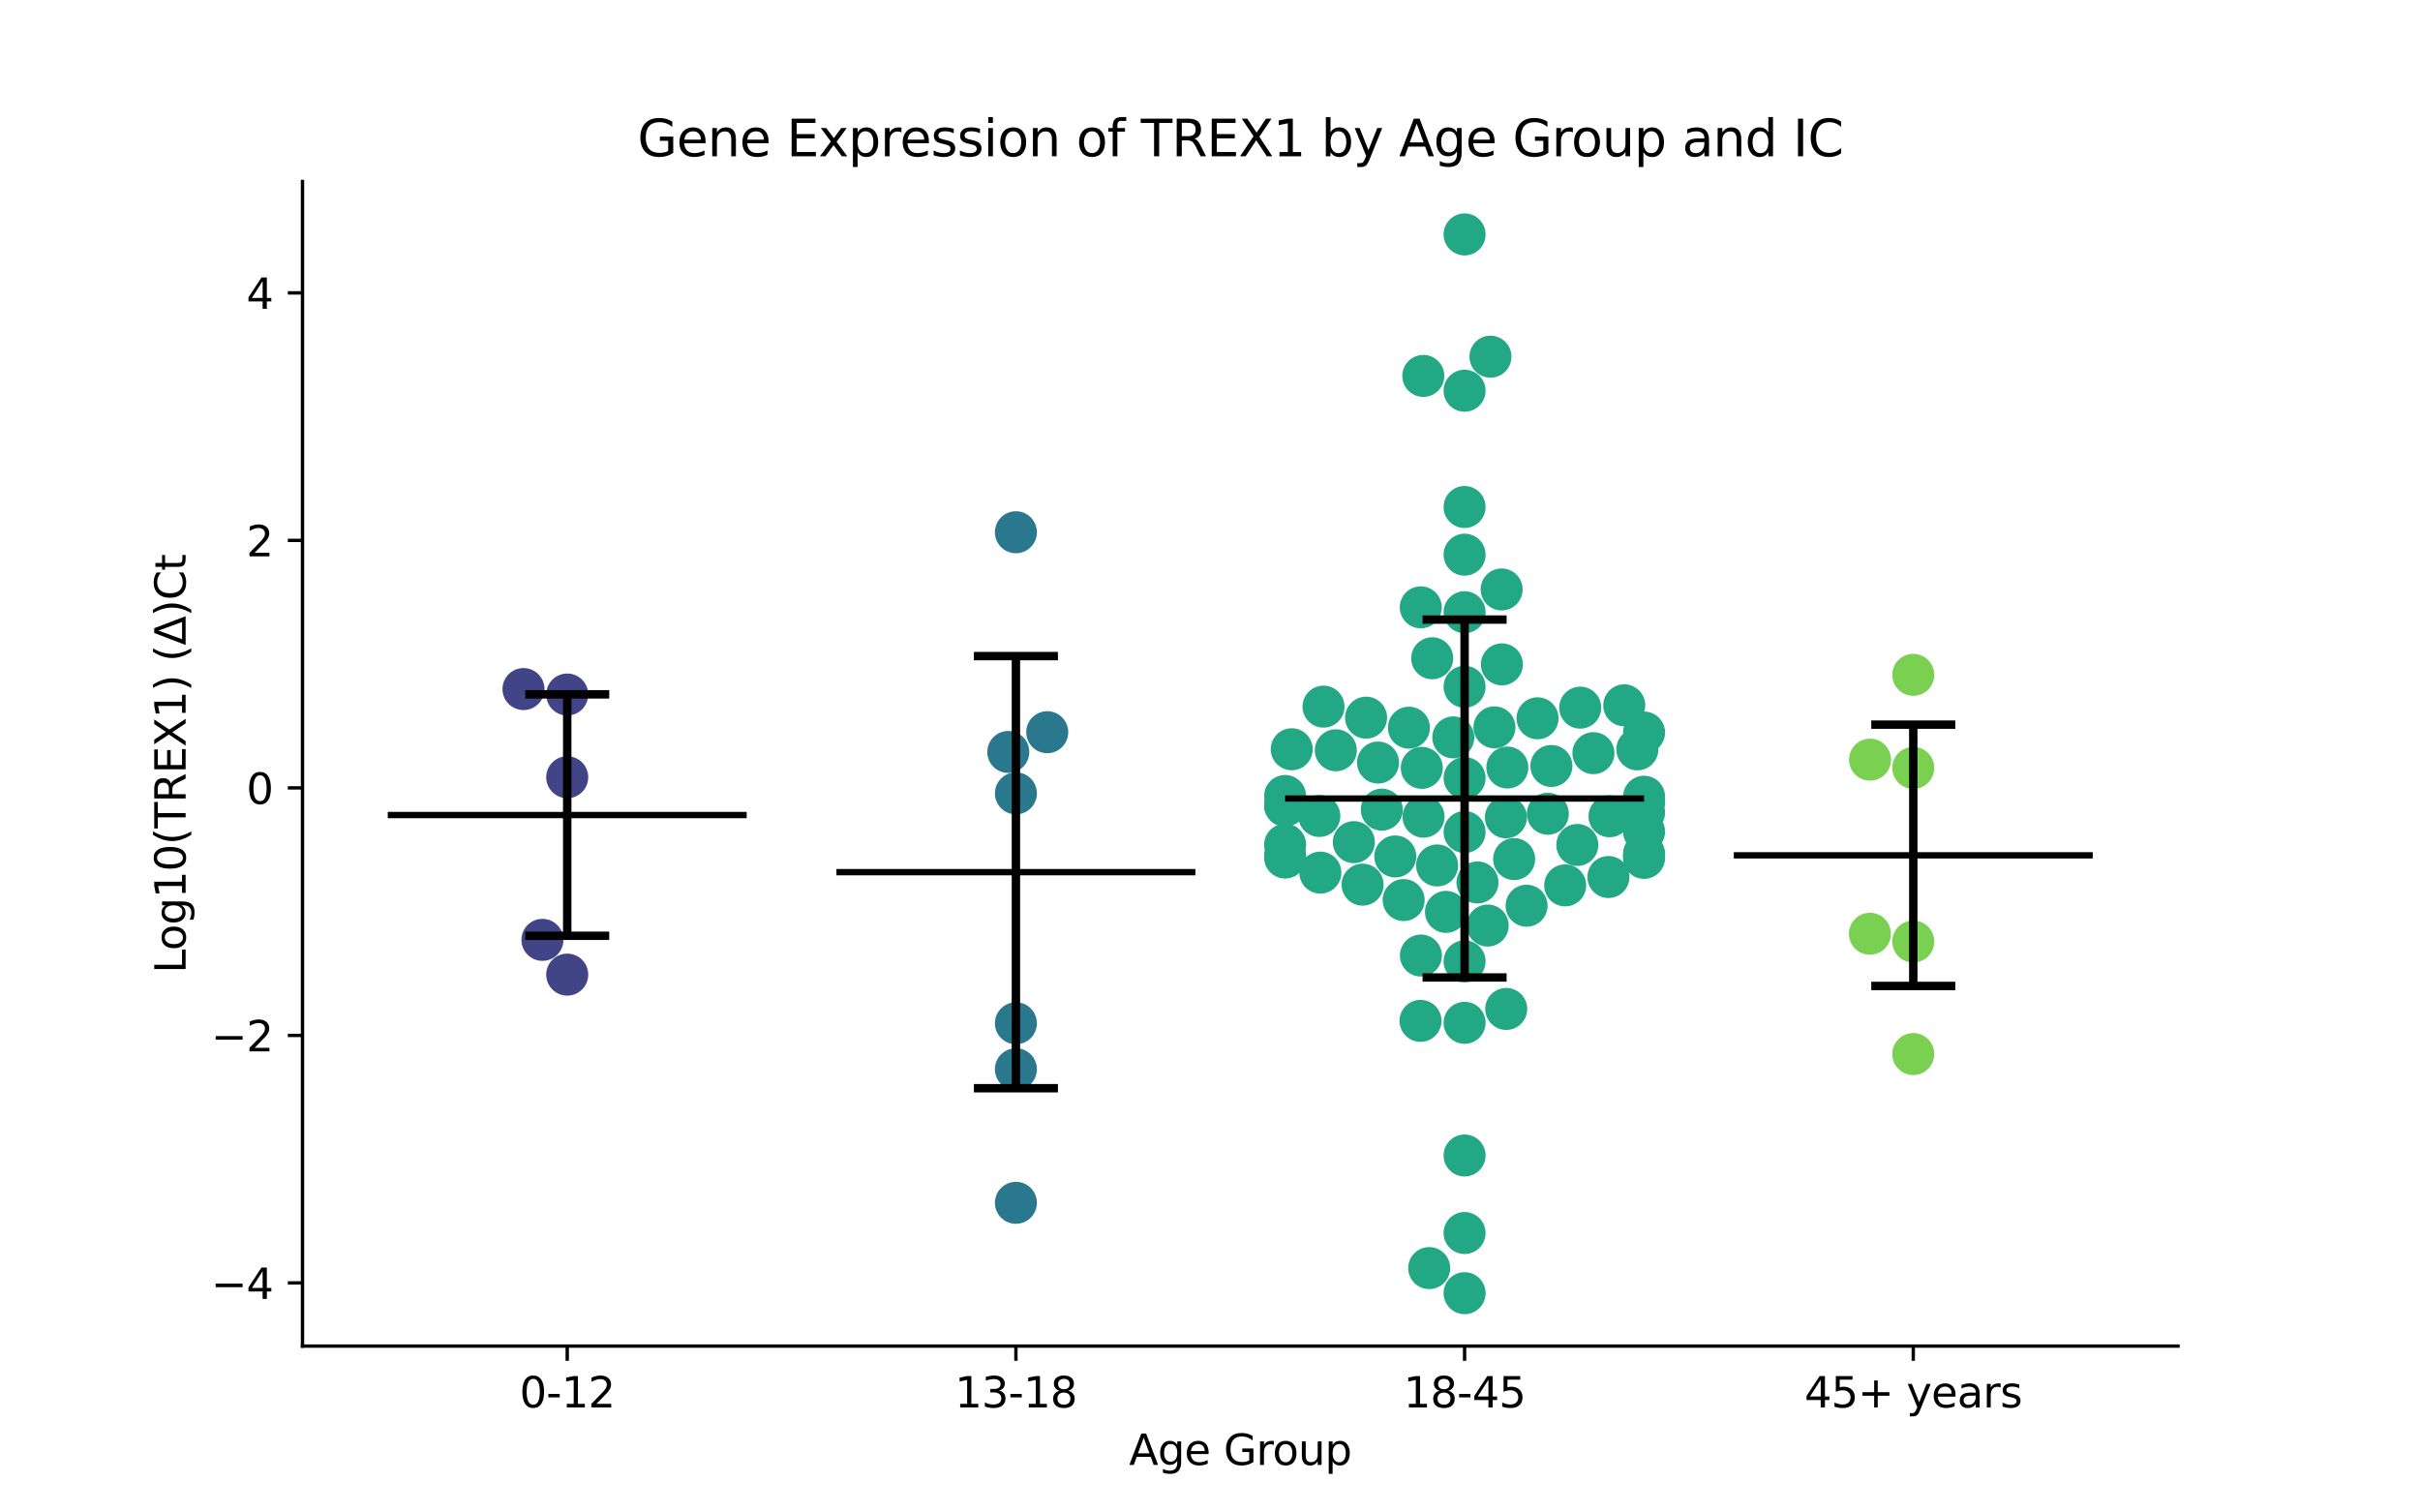 <?xml version="1.0" encoding="utf-8" standalone="no"?>
<!DOCTYPE svg PUBLIC "-//W3C//DTD SVG 1.1//EN"
  "http://www.w3.org/Graphics/SVG/1.1/DTD/svg11.dtd">
<svg xmlns:xlink="http://www.w3.org/1999/xlink" width="576pt" height="360pt" viewBox="0 0 576 360" xmlns="http://www.w3.org/2000/svg" version="1.1">
 <defs>
  <style type="text/css">*{stroke-linejoin: round; stroke-linecap: butt}</style>
 </defs>
 <g id="figure_1">
  <g id="patch_1">
   <path d="M 0 360 
L 576 360 
L 576 0 
L 0 0 
z
" style="fill: #ffffff"/>
  </g>
  <g id="axes_1">
   <g id="patch_2">
    <path d="M 72 320.4 
L 518.4 320.4 
L 518.4 43.2 
L 72 43.2 
z
" style="fill: #ffffff"/>
   </g>
   <g id="PathCollection_1">
    <defs>
     <path id="C0_0_a4221e07d1" d="M 0 5 
C 1.326 5 2.598 4.473 3.536 3.536 
C 4.473 2.598 5 1.326 5 -0 
C 5 -1.326 4.473 -2.598 3.536 -3.536 
C 2.598 -4.473 1.326 -5 0 -5 
C -1.326 -5 -2.598 -4.473 -3.536 -3.536 
C -4.473 -2.598 -5 -1.326 -5 0 
C -5 1.326 -4.473 2.598 -3.536 3.536 
C -2.598 4.473 -1.326 5 0 5 
z
"/>
    </defs>
    <g clip-path="url(#pa2b6cc2fe0)">
     <use xlink:href="#C0_0_a4221e07d1" x="124.598" y="164.01" style="fill: #414487"/>
    </g>
    <g clip-path="url(#pa2b6cc2fe0)">
     <use xlink:href="#C0_0_a4221e07d1" x="135.009" y="184.997" style="fill: #414487"/>
    </g>
    <g clip-path="url(#pa2b6cc2fe0)">
     <use xlink:href="#C0_0_a4221e07d1" x="135.009" y="165.311" style="fill: #414487"/>
    </g>
    <g clip-path="url(#pa2b6cc2fe0)">
     <use xlink:href="#C0_0_a4221e07d1" x="129.109" y="223.706" style="fill: #414487"/>
    </g>
    <g clip-path="url(#pa2b6cc2fe0)">
     <use xlink:href="#C0_0_a4221e07d1" x="135.009" y="231.979" style="fill: #414487"/>
    </g>
   </g>
   <g id="PathCollection_2">
    <defs>
     <path id="C1_0_e3eb74b053" d="M 0 5 
C 1.326 5 2.598 4.473 3.536 3.536 
C 4.473 2.598 5 1.326 5 -0 
C 5 -1.326 4.473 -2.598 3.536 -3.536 
C 2.598 -4.473 1.326 -5 0 -5 
C -1.326 -5 -2.598 -4.473 -3.536 -3.536 
C -4.473 -2.598 -5 -1.326 -5 0 
C -5 1.326 -4.473 2.598 -3.536 3.536 
C -2.598 4.473 -1.326 5 0 5 
z
"/>
    </defs>
    <g clip-path="url(#pa2b6cc2fe0)">
     <use xlink:href="#C1_0_e3eb74b053" x="241.803" y="188.833" style="fill: #2a788e"/>
    </g>
    <g clip-path="url(#pa2b6cc2fe0)">
     <use xlink:href="#C1_0_e3eb74b053" x="241.803" y="286.291" style="fill: #2a788e"/>
    </g>
    <g clip-path="url(#pa2b6cc2fe0)">
     <use xlink:href="#C1_0_e3eb74b053" x="241.803" y="126.685" style="fill: #2a788e"/>
    </g>
    <g clip-path="url(#pa2b6cc2fe0)">
     <use xlink:href="#C1_0_e3eb74b053" x="241.803" y="243.559" style="fill: #2a788e"/>
    </g>
    <g clip-path="url(#pa2b6cc2fe0)">
     <use xlink:href="#C1_0_e3eb74b053" x="241.803" y="254.493" style="fill: #2a788e"/>
    </g>
    <g clip-path="url(#pa2b6cc2fe0)">
     <use xlink:href="#C1_0_e3eb74b053" x="249.258" y="174.278" style="fill: #2a788e"/>
    </g>
    <g clip-path="url(#pa2b6cc2fe0)">
     <use xlink:href="#C1_0_e3eb74b053" x="239.992" y="178.983" style="fill: #2a788e"/>
    </g>
   </g>
   <g id="PathCollection_3">
    <defs>
     <path id="C2_0_dbed75c82f" d="M 0 5 
C 1.326 5 2.598 4.473 3.536 3.536 
C 4.473 2.598 5 1.326 5 -0 
C 5 -1.326 4.473 -2.598 3.536 -3.536 
C 2.598 -4.473 1.326 -5 0 -5 
C -1.326 -5 -2.598 -4.473 -3.536 -3.536 
C -4.473 -2.598 -5 -1.326 -5 0 
C -5 1.326 -4.473 2.598 -3.536 3.536 
C -2.598 4.473 -1.326 5 0 5 
z
"/>
    </defs>
    <g clip-path="url(#pa2b6cc2fe0)">
     <use xlink:href="#C2_0_dbed75c82f" x="348.597" y="145.719" style="fill: #22a884"/>
    </g>
    <g clip-path="url(#pa2b6cc2fe0)">
     <use xlink:href="#C2_0_dbed75c82f" x="348.597" y="132.023" style="fill: #22a884"/>
    </g>
    <g clip-path="url(#pa2b6cc2fe0)">
     <use xlink:href="#C2_0_dbed75c82f" x="365.958" y="170.967" style="fill: #22a884"/>
    </g>
    <g clip-path="url(#pa2b6cc2fe0)">
     <use xlink:href="#C2_0_dbed75c82f" x="315.019" y="168.191" style="fill: #22a884"/>
    </g>
    <g clip-path="url(#pa2b6cc2fe0)">
     <use xlink:href="#C2_0_dbed75c82f" x="332.103" y="203.855" style="fill: #22a884"/>
    </g>
    <g clip-path="url(#pa2b6cc2fe0)">
     <use xlink:href="#C2_0_dbed75c82f" x="357.476" y="158.13" style="fill: #22a884"/>
    </g>
    <g clip-path="url(#pa2b6cc2fe0)">
     <use xlink:href="#C2_0_dbed75c82f" x="348.597" y="92.996" style="fill: #22a884"/>
    </g>
    <g clip-path="url(#pa2b6cc2fe0)">
     <use xlink:href="#C2_0_dbed75c82f" x="338.168" y="144.558" style="fill: #22a884"/>
    </g>
    <g clip-path="url(#pa2b6cc2fe0)">
     <use xlink:href="#C2_0_dbed75c82f" x="340.886" y="156.681" style="fill: #22a884"/>
    </g>
    <g clip-path="url(#pa2b6cc2fe0)">
     <use xlink:href="#C2_0_dbed75c82f" x="386.599" y="167.88" style="fill: #22a884"/>
    </g>
    <g clip-path="url(#pa2b6cc2fe0)">
     <use xlink:href="#C2_0_dbed75c82f" x="348.597" y="55.8" style="fill: #22a884"/>
    </g>
    <g clip-path="url(#pa2b6cc2fe0)">
     <use xlink:href="#C2_0_dbed75c82f" x="368.409" y="193.681" style="fill: #22a884"/>
    </g>
    <g clip-path="url(#pa2b6cc2fe0)">
     <use xlink:href="#C2_0_dbed75c82f" x="317.95" y="178.58" style="fill: #22a884"/>
    </g>
    <g clip-path="url(#pa2b6cc2fe0)">
     <use xlink:href="#C2_0_dbed75c82f" x="391.315" y="190.97" style="fill: #22a884"/>
    </g>
    <g clip-path="url(#pa2b6cc2fe0)">
     <use xlink:href="#C2_0_dbed75c82f" x="354.754" y="84.896" style="fill: #22a884"/>
    </g>
    <g clip-path="url(#pa2b6cc2fe0)">
     <use xlink:href="#C2_0_dbed75c82f" x="348.597" y="198.039" style="fill: #22a884"/>
    </g>
    <g clip-path="url(#pa2b6cc2fe0)">
     <use xlink:href="#C2_0_dbed75c82f" x="389.716" y="178.36" style="fill: #22a884"/>
    </g>
    <g clip-path="url(#pa2b6cc2fe0)">
     <use xlink:href="#C2_0_dbed75c82f" x="391.315" y="193.389" style="fill: #22a884"/>
    </g>
    <g clip-path="url(#pa2b6cc2fe0)">
     <use xlink:href="#C2_0_dbed75c82f" x="391.315" y="189.634" style="fill: #22a884"/>
    </g>
    <g clip-path="url(#pa2b6cc2fe0)">
     <use xlink:href="#C2_0_dbed75c82f" x="348.597" y="120.676" style="fill: #22a884"/>
    </g>
    <g clip-path="url(#pa2b6cc2fe0)">
     <use xlink:href="#C2_0_dbed75c82f" x="357.419" y="140.296" style="fill: #22a884"/>
    </g>
    <g clip-path="url(#pa2b6cc2fe0)">
     <use xlink:href="#C2_0_dbed75c82f" x="305.879" y="203.622" style="fill: #22a884"/>
    </g>
    <g clip-path="url(#pa2b6cc2fe0)">
     <use xlink:href="#C2_0_dbed75c82f" x="305.879" y="191.624" style="fill: #22a884"/>
    </g>
    <g clip-path="url(#pa2b6cc2fe0)">
     <use xlink:href="#C2_0_dbed75c82f" x="325.15" y="170.817" style="fill: #22a884"/>
    </g>
    <g clip-path="url(#pa2b6cc2fe0)">
     <use xlink:href="#C2_0_dbed75c82f" x="348.597" y="163.468" style="fill: #22a884"/>
    </g>
    <g clip-path="url(#pa2b6cc2fe0)">
     <use xlink:href="#C2_0_dbed75c82f" x="338.108" y="242.983" style="fill: #22a884"/>
    </g>
    <g clip-path="url(#pa2b6cc2fe0)">
     <use xlink:href="#C2_0_dbed75c82f" x="358.509" y="240.147" style="fill: #22a884"/>
    </g>
    <g clip-path="url(#pa2b6cc2fe0)">
     <use xlink:href="#C2_0_dbed75c82f" x="338.77" y="89.473" style="fill: #22a884"/>
    </g>
    <g clip-path="url(#pa2b6cc2fe0)">
     <use xlink:href="#C2_0_dbed75c82f" x="340.174" y="301.829" style="fill: #22a884"/>
    </g>
    <g clip-path="url(#pa2b6cc2fe0)">
     <use xlink:href="#C2_0_dbed75c82f" x="327.993" y="181.498" style="fill: #22a884"/>
    </g>
    <g clip-path="url(#pa2b6cc2fe0)">
     <use xlink:href="#C2_0_dbed75c82f" x="335.348" y="173.201" style="fill: #22a884"/>
    </g>
    <g clip-path="url(#pa2b6cc2fe0)">
     <use xlink:href="#C2_0_dbed75c82f" x="305.879" y="201.066" style="fill: #22a884"/>
    </g>
    <g clip-path="url(#pa2b6cc2fe0)">
     <use xlink:href="#C2_0_dbed75c82f" x="348.597" y="293.481" style="fill: #22a884"/>
    </g>
    <g clip-path="url(#pa2b6cc2fe0)">
     <use xlink:href="#C2_0_dbed75c82f" x="314.265" y="207.698" style="fill: #22a884"/>
    </g>
    <g clip-path="url(#pa2b6cc2fe0)">
     <use xlink:href="#C2_0_dbed75c82f" x="307.453" y="178.336" style="fill: #22a884"/>
    </g>
    <g clip-path="url(#pa2b6cc2fe0)">
     <use xlink:href="#C2_0_dbed75c82f" x="348.597" y="228.818" style="fill: #22a884"/>
    </g>
    <g clip-path="url(#pa2b6cc2fe0)">
     <use xlink:href="#C2_0_dbed75c82f" x="372.54" y="210.736" style="fill: #22a884"/>
    </g>
    <g clip-path="url(#pa2b6cc2fe0)">
     <use xlink:href="#C2_0_dbed75c82f" x="379.259" y="179.266" style="fill: #22a884"/>
    </g>
    <g clip-path="url(#pa2b6cc2fe0)">
     <use xlink:href="#C2_0_dbed75c82f" x="391.315" y="174.361" style="fill: #22a884"/>
    </g>
    <g clip-path="url(#pa2b6cc2fe0)">
     <use xlink:href="#C2_0_dbed75c82f" x="348.597" y="307.8" style="fill: #22a884"/>
    </g>
    <g clip-path="url(#pa2b6cc2fe0)">
     <use xlink:href="#C2_0_dbed75c82f" x="334.093" y="214.232" style="fill: #22a884"/>
    </g>
    <g clip-path="url(#pa2b6cc2fe0)">
     <use xlink:href="#C2_0_dbed75c82f" x="348.597" y="275.027" style="fill: #22a884"/>
    </g>
    <g clip-path="url(#pa2b6cc2fe0)">
     <use xlink:href="#C2_0_dbed75c82f" x="338.198" y="227.436" style="fill: #22a884"/>
    </g>
    <g clip-path="url(#pa2b6cc2fe0)">
     <use xlink:href="#C2_0_dbed75c82f" x="305.879" y="189.461" style="fill: #22a884"/>
    </g>
    <g clip-path="url(#pa2b6cc2fe0)">
     <use xlink:href="#C2_0_dbed75c82f" x="355.705" y="173.123" style="fill: #22a884"/>
    </g>
    <g clip-path="url(#pa2b6cc2fe0)">
     <use xlink:href="#C2_0_dbed75c82f" x="348.597" y="185.183" style="fill: #22a884"/>
    </g>
    <g clip-path="url(#pa2b6cc2fe0)">
     <use xlink:href="#C2_0_dbed75c82f" x="354.097" y="220.299" style="fill: #22a884"/>
    </g>
    <g clip-path="url(#pa2b6cc2fe0)">
     <use xlink:href="#C2_0_dbed75c82f" x="360.39" y="204.479" style="fill: #22a884"/>
    </g>
    <g clip-path="url(#pa2b6cc2fe0)">
     <use xlink:href="#C2_0_dbed75c82f" x="328.893" y="192.713" style="fill: #22a884"/>
    </g>
    <g clip-path="url(#pa2b6cc2fe0)">
     <use xlink:href="#C2_0_dbed75c82f" x="338.408" y="182.766" style="fill: #22a884"/>
    </g>
    <g clip-path="url(#pa2b6cc2fe0)">
     <use xlink:href="#C2_0_dbed75c82f" x="376.116" y="168.435" style="fill: #22a884"/>
    </g>
    <g clip-path="url(#pa2b6cc2fe0)">
     <use xlink:href="#C2_0_dbed75c82f" x="305.879" y="191.776" style="fill: #22a884"/>
    </g>
    <g clip-path="url(#pa2b6cc2fe0)">
     <use xlink:href="#C2_0_dbed75c82f" x="351.661" y="210.037" style="fill: #22a884"/>
    </g>
    <g clip-path="url(#pa2b6cc2fe0)">
     <use xlink:href="#C2_0_dbed75c82f" x="358.765" y="182.689" style="fill: #22a884"/>
    </g>
    <g clip-path="url(#pa2b6cc2fe0)">
     <use xlink:href="#C2_0_dbed75c82f" x="345.912" y="175.515" style="fill: #22a884"/>
    </g>
    <g clip-path="url(#pa2b6cc2fe0)">
     <use xlink:href="#C2_0_dbed75c82f" x="391.315" y="203.191" style="fill: #22a884"/>
    </g>
    <g clip-path="url(#pa2b6cc2fe0)">
     <use xlink:href="#C2_0_dbed75c82f" x="344.169" y="217.043" style="fill: #22a884"/>
    </g>
    <g clip-path="url(#pa2b6cc2fe0)">
     <use xlink:href="#C2_0_dbed75c82f" x="383.093" y="194.29" style="fill: #22a884"/>
    </g>
    <g clip-path="url(#pa2b6cc2fe0)">
     <use xlink:href="#C2_0_dbed75c82f" x="391.315" y="204.194" style="fill: #22a884"/>
    </g>
    <g clip-path="url(#pa2b6cc2fe0)">
     <use xlink:href="#C2_0_dbed75c82f" x="382.831" y="208.751" style="fill: #22a884"/>
    </g>
    <g clip-path="url(#pa2b6cc2fe0)">
     <use xlink:href="#C2_0_dbed75c82f" x="338.822" y="194.387" style="fill: #22a884"/>
    </g>
    <g clip-path="url(#pa2b6cc2fe0)">
     <use xlink:href="#C2_0_dbed75c82f" x="375.425" y="201.121" style="fill: #22a884"/>
    </g>
    <g clip-path="url(#pa2b6cc2fe0)">
     <use xlink:href="#C2_0_dbed75c82f" x="369.258" y="182.312" style="fill: #22a884"/>
    </g>
    <g clip-path="url(#pa2b6cc2fe0)">
     <use xlink:href="#C2_0_dbed75c82f" x="322.233" y="200.444" style="fill: #22a884"/>
    </g>
    <g clip-path="url(#pa2b6cc2fe0)">
     <use xlink:href="#C2_0_dbed75c82f" x="391.315" y="203.651" style="fill: #22a884"/>
    </g>
    <g clip-path="url(#pa2b6cc2fe0)">
     <use xlink:href="#C2_0_dbed75c82f" x="314.02" y="194.213" style="fill: #22a884"/>
    </g>
    <g clip-path="url(#pa2b6cc2fe0)">
     <use xlink:href="#C2_0_dbed75c82f" x="358.433" y="194.538" style="fill: #22a884"/>
    </g>
    <g clip-path="url(#pa2b6cc2fe0)">
     <use xlink:href="#C2_0_dbed75c82f" x="391.315" y="197.934" style="fill: #22a884"/>
    </g>
    <g clip-path="url(#pa2b6cc2fe0)">
     <use xlink:href="#C2_0_dbed75c82f" x="348.597" y="243.447" style="fill: #22a884"/>
    </g>
    <g clip-path="url(#pa2b6cc2fe0)">
     <use xlink:href="#C2_0_dbed75c82f" x="342.058" y="205.992" style="fill: #22a884"/>
    </g>
    <g clip-path="url(#pa2b6cc2fe0)">
     <use xlink:href="#C2_0_dbed75c82f" x="324.322" y="210.57" style="fill: #22a884"/>
    </g>
    <g clip-path="url(#pa2b6cc2fe0)">
     <use xlink:href="#C2_0_dbed75c82f" x="305.879" y="204.111" style="fill: #22a884"/>
    </g>
    <g clip-path="url(#pa2b6cc2fe0)">
     <use xlink:href="#C2_0_dbed75c82f" x="363.353" y="215.578" style="fill: #22a884"/>
    </g>
   </g>
   <g id="PathCollection_4">
    <defs>
     <path id="C3_0_063a6a01d3" d="M 0 5 
C 1.326 5 2.598 4.473 3.536 3.536 
C 4.473 2.598 5 1.326 5 -0 
C 5 -1.326 4.473 -2.598 3.536 -3.536 
C 2.598 -4.473 1.326 -5 0 -5 
C -1.326 -5 -2.598 -4.473 -3.536 -3.536 
C -4.473 -2.598 -5 -1.326 -5 0 
C -5 1.326 -4.473 2.598 -3.536 3.536 
C -2.598 4.473 -1.326 5 0 5 
z
"/>
    </defs>
    <g clip-path="url(#pa2b6cc2fe0)">
     <use xlink:href="#C3_0_063a6a01d3" x="455.391" y="160.626" style="fill: #7ad151"/>
    </g>
    <g clip-path="url(#pa2b6cc2fe0)">
     <use xlink:href="#C3_0_063a6a01d3" x="455.391" y="224.102" style="fill: #7ad151"/>
    </g>
    <g clip-path="url(#pa2b6cc2fe0)">
     <use xlink:href="#C3_0_063a6a01d3" x="445.072" y="222.256" style="fill: #7ad151"/>
    </g>
    <g clip-path="url(#pa2b6cc2fe0)">
     <use xlink:href="#C3_0_063a6a01d3" x="445.097" y="180.811" style="fill: #7ad151"/>
    </g>
    <g clip-path="url(#pa2b6cc2fe0)">
     <use xlink:href="#C3_0_063a6a01d3" x="455.391" y="182.78" style="fill: #7ad151"/>
    </g>
    <g clip-path="url(#pa2b6cc2fe0)">
     <use xlink:href="#C3_0_063a6a01d3" x="455.391" y="250.884" style="fill: #7ad151"/>
    </g>
   </g>
   <g id="matplotlib.axis_1">
    <g id="xtick_1">
     <g id="line2d_1">
      <defs>
       <path id="medd8d1ef5b" d="M 0 0 
L 0 3.5 
" style="stroke: #000000; stroke-width: 0.8"/>
      </defs>
      <g>
       <use xlink:href="#medd8d1ef5b" x="135.009" y="320.4" style="stroke: #000000; stroke-width: 0.8"/>
      </g>
     </g>
     <g id="text_1">
      <!-- 0-12 -->
      <g transform="translate(123.661 334.998) scale(0.1 -0.1)">
       <defs>
        <path id="DejaVuSans-30" d="M 2034 4250 
Q 1547 4250 1301 3770 
Q 1056 3291 1056 2328 
Q 1056 1369 1301 889 
Q 1547 409 2034 409 
Q 2525 409 2770 889 
Q 3016 1369 3016 2328 
Q 3016 3291 2770 3770 
Q 2525 4250 2034 4250 
z
M 2034 4750 
Q 2819 4750 3233 4129 
Q 3647 3509 3647 2328 
Q 3647 1150 3233 529 
Q 2819 -91 2034 -91 
Q 1250 -91 836 529 
Q 422 1150 422 2328 
Q 422 3509 836 4129 
Q 1250 4750 2034 4750 
z
" transform="scale(0.016)"/>
        <path id="DejaVuSans-2d" d="M 313 2009 
L 1997 2009 
L 1997 1497 
L 313 1497 
L 313 2009 
z
" transform="scale(0.016)"/>
        <path id="DejaVuSans-31" d="M 794 531 
L 1825 531 
L 1825 4091 
L 703 3866 
L 703 4441 
L 1819 4666 
L 2450 4666 
L 2450 531 
L 3481 531 
L 3481 0 
L 794 0 
L 794 531 
z
" transform="scale(0.016)"/>
        <path id="DejaVuSans-32" d="M 1228 531 
L 3431 531 
L 3431 0 
L 469 0 
L 469 531 
Q 828 903 1448 1529 
Q 2069 2156 2228 2338 
Q 2531 2678 2651 2914 
Q 2772 3150 2772 3378 
Q 2772 3750 2511 3984 
Q 2250 4219 1831 4219 
Q 1534 4219 1204 4116 
Q 875 4013 500 3803 
L 500 4441 
Q 881 4594 1212 4672 
Q 1544 4750 1819 4750 
Q 2544 4750 2975 4387 
Q 3406 4025 3406 3419 
Q 3406 3131 3298 2873 
Q 3191 2616 2906 2266 
Q 2828 2175 2409 1742 
Q 1991 1309 1228 531 
z
" transform="scale(0.016)"/>
       </defs>
       <use xlink:href="#DejaVuSans-30"/>
       <use xlink:href="#DejaVuSans-2d" x="63.623"/>
       <use xlink:href="#DejaVuSans-31" x="99.707"/>
       <use xlink:href="#DejaVuSans-32" x="163.33"/>
      </g>
     </g>
    </g>
    <g id="xtick_2">
     <g id="line2d_2">
      <g>
       <use xlink:href="#medd8d1ef5b" x="241.803" y="320.4" style="stroke: #000000; stroke-width: 0.8"/>
      </g>
     </g>
     <g id="text_2">
      <!-- 13-18 -->
      <g transform="translate(227.274 334.998) scale(0.1 -0.1)">
       <defs>
        <path id="DejaVuSans-33" d="M 2597 2516 
Q 3050 2419 3304 2112 
Q 3559 1806 3559 1356 
Q 3559 666 3084 287 
Q 2609 -91 1734 -91 
Q 1441 -91 1130 -33 
Q 819 25 488 141 
L 488 750 
Q 750 597 1062 519 
Q 1375 441 1716 441 
Q 2309 441 2620 675 
Q 2931 909 2931 1356 
Q 2931 1769 2642 2001 
Q 2353 2234 1838 2234 
L 1294 2234 
L 1294 2753 
L 1863 2753 
Q 2328 2753 2575 2939 
Q 2822 3125 2822 3475 
Q 2822 3834 2567 4026 
Q 2313 4219 1838 4219 
Q 1578 4219 1281 4162 
Q 984 4106 628 3988 
L 628 4550 
Q 988 4650 1302 4700 
Q 1616 4750 1894 4750 
Q 2613 4750 3031 4423 
Q 3450 4097 3450 3541 
Q 3450 3153 3228 2886 
Q 3006 2619 2597 2516 
z
" transform="scale(0.016)"/>
        <path id="DejaVuSans-38" d="M 2034 2216 
Q 1584 2216 1326 1975 
Q 1069 1734 1069 1313 
Q 1069 891 1326 650 
Q 1584 409 2034 409 
Q 2484 409 2743 651 
Q 3003 894 3003 1313 
Q 3003 1734 2745 1975 
Q 2488 2216 2034 2216 
z
M 1403 2484 
Q 997 2584 770 2862 
Q 544 3141 544 3541 
Q 544 4100 942 4425 
Q 1341 4750 2034 4750 
Q 2731 4750 3128 4425 
Q 3525 4100 3525 3541 
Q 3525 3141 3298 2862 
Q 3072 2584 2669 2484 
Q 3125 2378 3379 2068 
Q 3634 1759 3634 1313 
Q 3634 634 3220 271 
Q 2806 -91 2034 -91 
Q 1263 -91 848 271 
Q 434 634 434 1313 
Q 434 1759 690 2068 
Q 947 2378 1403 2484 
z
M 1172 3481 
Q 1172 3119 1398 2916 
Q 1625 2713 2034 2713 
Q 2441 2713 2670 2916 
Q 2900 3119 2900 3481 
Q 2900 3844 2670 4047 
Q 2441 4250 2034 4250 
Q 1625 4250 1398 4047 
Q 1172 3844 1172 3481 
z
" transform="scale(0.016)"/>
       </defs>
       <use xlink:href="#DejaVuSans-31"/>
       <use xlink:href="#DejaVuSans-33" x="63.623"/>
       <use xlink:href="#DejaVuSans-2d" x="127.246"/>
       <use xlink:href="#DejaVuSans-31" x="163.33"/>
       <use xlink:href="#DejaVuSans-38" x="226.953"/>
      </g>
     </g>
    </g>
    <g id="xtick_3">
     <g id="line2d_3">
      <g>
       <use xlink:href="#medd8d1ef5b" x="348.597" y="320.4" style="stroke: #000000; stroke-width: 0.8"/>
      </g>
     </g>
     <g id="text_3">
      <!-- 18-45 -->
      <g transform="translate(334.068 334.998) scale(0.1 -0.1)">
       <defs>
        <path id="DejaVuSans-34" d="M 2419 4116 
L 825 1625 
L 2419 1625 
L 2419 4116 
z
M 2253 4666 
L 3047 4666 
L 3047 1625 
L 3713 1625 
L 3713 1100 
L 3047 1100 
L 3047 0 
L 2419 0 
L 2419 1100 
L 313 1100 
L 313 1709 
L 2253 4666 
z
" transform="scale(0.016)"/>
        <path id="DejaVuSans-35" d="M 691 4666 
L 3169 4666 
L 3169 4134 
L 1269 4134 
L 1269 2991 
Q 1406 3038 1543 3061 
Q 1681 3084 1819 3084 
Q 2600 3084 3056 2656 
Q 3513 2228 3513 1497 
Q 3513 744 3044 326 
Q 2575 -91 1722 -91 
Q 1428 -91 1123 -41 
Q 819 9 494 109 
L 494 744 
Q 775 591 1075 516 
Q 1375 441 1709 441 
Q 2250 441 2565 725 
Q 2881 1009 2881 1497 
Q 2881 1984 2565 2268 
Q 2250 2553 1709 2553 
Q 1456 2553 1204 2497 
Q 953 2441 691 2322 
L 691 4666 
z
" transform="scale(0.016)"/>
       </defs>
       <use xlink:href="#DejaVuSans-31"/>
       <use xlink:href="#DejaVuSans-38" x="63.623"/>
       <use xlink:href="#DejaVuSans-2d" x="127.246"/>
       <use xlink:href="#DejaVuSans-34" x="163.33"/>
       <use xlink:href="#DejaVuSans-35" x="226.953"/>
      </g>
     </g>
    </g>
    <g id="xtick_4">
     <g id="line2d_4">
      <g>
       <use xlink:href="#medd8d1ef5b" x="455.391" y="320.4" style="stroke: #000000; stroke-width: 0.8"/>
      </g>
     </g>
     <g id="text_4">
      <!-- 45+ years -->
      <g transform="translate(429.49 334.998) scale(0.1 -0.1)">
       <defs>
        <path id="DejaVuSans-2b" d="M 2944 4013 
L 2944 2272 
L 4684 2272 
L 4684 1741 
L 2944 1741 
L 2944 0 
L 2419 0 
L 2419 1741 
L 678 1741 
L 678 2272 
L 2419 2272 
L 2419 4013 
L 2944 4013 
z
" transform="scale(0.016)"/>
        <path id="DejaVuSans-20" transform="scale(0.016)"/>
        <path id="DejaVuSans-79" d="M 2059 -325 
Q 1816 -950 1584 -1140 
Q 1353 -1331 966 -1331 
L 506 -1331 
L 506 -850 
L 844 -850 
Q 1081 -850 1212 -737 
Q 1344 -625 1503 -206 
L 1606 56 
L 191 3500 
L 800 3500 
L 1894 763 
L 2988 3500 
L 3597 3500 
L 2059 -325 
z
" transform="scale(0.016)"/>
        <path id="DejaVuSans-65" d="M 3597 1894 
L 3597 1613 
L 953 1613 
Q 991 1019 1311 708 
Q 1631 397 2203 397 
Q 2534 397 2845 478 
Q 3156 559 3463 722 
L 3463 178 
Q 3153 47 2828 -22 
Q 2503 -91 2169 -91 
Q 1331 -91 842 396 
Q 353 884 353 1716 
Q 353 2575 817 3079 
Q 1281 3584 2069 3584 
Q 2775 3584 3186 3129 
Q 3597 2675 3597 1894 
z
M 3022 2063 
Q 3016 2534 2758 2815 
Q 2500 3097 2075 3097 
Q 1594 3097 1305 2825 
Q 1016 2553 972 2059 
L 3022 2063 
z
" transform="scale(0.016)"/>
        <path id="DejaVuSans-61" d="M 2194 1759 
Q 1497 1759 1228 1600 
Q 959 1441 959 1056 
Q 959 750 1161 570 
Q 1363 391 1709 391 
Q 2188 391 2477 730 
Q 2766 1069 2766 1631 
L 2766 1759 
L 2194 1759 
z
M 3341 1997 
L 3341 0 
L 2766 0 
L 2766 531 
Q 2569 213 2275 61 
Q 1981 -91 1556 -91 
Q 1019 -91 701 211 
Q 384 513 384 1019 
Q 384 1609 779 1909 
Q 1175 2209 1959 2209 
L 2766 2209 
L 2766 2266 
Q 2766 2663 2505 2880 
Q 2244 3097 1772 3097 
Q 1472 3097 1187 3025 
Q 903 2953 641 2809 
L 641 3341 
Q 956 3463 1253 3523 
Q 1550 3584 1831 3584 
Q 2591 3584 2966 3190 
Q 3341 2797 3341 1997 
z
" transform="scale(0.016)"/>
        <path id="DejaVuSans-72" d="M 2631 2963 
Q 2534 3019 2420 3045 
Q 2306 3072 2169 3072 
Q 1681 3072 1420 2755 
Q 1159 2438 1159 1844 
L 1159 0 
L 581 0 
L 581 3500 
L 1159 3500 
L 1159 2956 
Q 1341 3275 1631 3429 
Q 1922 3584 2338 3584 
Q 2397 3584 2469 3576 
Q 2541 3569 2628 3553 
L 2631 2963 
z
" transform="scale(0.016)"/>
        <path id="DejaVuSans-73" d="M 2834 3397 
L 2834 2853 
Q 2591 2978 2328 3040 
Q 2066 3103 1784 3103 
Q 1356 3103 1142 2972 
Q 928 2841 928 2578 
Q 928 2378 1081 2264 
Q 1234 2150 1697 2047 
L 1894 2003 
Q 2506 1872 2764 1633 
Q 3022 1394 3022 966 
Q 3022 478 2636 193 
Q 2250 -91 1575 -91 
Q 1294 -91 989 -36 
Q 684 19 347 128 
L 347 722 
Q 666 556 975 473 
Q 1284 391 1588 391 
Q 1994 391 2212 530 
Q 2431 669 2431 922 
Q 2431 1156 2273 1281 
Q 2116 1406 1581 1522 
L 1381 1569 
Q 847 1681 609 1914 
Q 372 2147 372 2553 
Q 372 3047 722 3315 
Q 1072 3584 1716 3584 
Q 2034 3584 2315 3537 
Q 2597 3491 2834 3397 
z
" transform="scale(0.016)"/>
       </defs>
       <use xlink:href="#DejaVuSans-34"/>
       <use xlink:href="#DejaVuSans-35" x="63.623"/>
       <use xlink:href="#DejaVuSans-2b" x="127.246"/>
       <use xlink:href="#DejaVuSans-20" x="211.035"/>
       <use xlink:href="#DejaVuSans-79" x="242.822"/>
       <use xlink:href="#DejaVuSans-65" x="302.002"/>
       <use xlink:href="#DejaVuSans-61" x="363.525"/>
       <use xlink:href="#DejaVuSans-72" x="424.805"/>
       <use xlink:href="#DejaVuSans-73" x="465.918"/>
      </g>
     </g>
    </g>
    <g id="text_5">
     <!-- Age Group -->
     <g transform="translate(268.72 348.677) scale(0.1 -0.1)">
      <defs>
       <path id="DejaVuSans-41" d="M 2188 4044 
L 1331 1722 
L 3047 1722 
L 2188 4044 
z
M 1831 4666 
L 2547 4666 
L 4325 0 
L 3669 0 
L 3244 1197 
L 1141 1197 
L 716 0 
L 50 0 
L 1831 4666 
z
" transform="scale(0.016)"/>
       <path id="DejaVuSans-67" d="M 2906 1791 
Q 2906 2416 2648 2759 
Q 2391 3103 1925 3103 
Q 1463 3103 1205 2759 
Q 947 2416 947 1791 
Q 947 1169 1205 825 
Q 1463 481 1925 481 
Q 2391 481 2648 825 
Q 2906 1169 2906 1791 
z
M 3481 434 
Q 3481 -459 3084 -895 
Q 2688 -1331 1869 -1331 
Q 1566 -1331 1297 -1286 
Q 1028 -1241 775 -1147 
L 775 -588 
Q 1028 -725 1275 -790 
Q 1522 -856 1778 -856 
Q 2344 -856 2625 -561 
Q 2906 -266 2906 331 
L 2906 616 
Q 2728 306 2450 153 
Q 2172 0 1784 0 
Q 1141 0 747 490 
Q 353 981 353 1791 
Q 353 2603 747 3093 
Q 1141 3584 1784 3584 
Q 2172 3584 2450 3431 
Q 2728 3278 2906 2969 
L 2906 3500 
L 3481 3500 
L 3481 434 
z
" transform="scale(0.016)"/>
       <path id="DejaVuSans-47" d="M 3809 666 
L 3809 1919 
L 2778 1919 
L 2778 2438 
L 4434 2438 
L 4434 434 
Q 4069 175 3628 42 
Q 3188 -91 2688 -91 
Q 1594 -91 976 548 
Q 359 1188 359 2328 
Q 359 3472 976 4111 
Q 1594 4750 2688 4750 
Q 3144 4750 3555 4637 
Q 3966 4525 4313 4306 
L 4313 3634 
Q 3963 3931 3569 4081 
Q 3175 4231 2741 4231 
Q 1884 4231 1454 3753 
Q 1025 3275 1025 2328 
Q 1025 1384 1454 906 
Q 1884 428 2741 428 
Q 3075 428 3337 486 
Q 3600 544 3809 666 
z
" transform="scale(0.016)"/>
       <path id="DejaVuSans-6f" d="M 1959 3097 
Q 1497 3097 1228 2736 
Q 959 2375 959 1747 
Q 959 1119 1226 758 
Q 1494 397 1959 397 
Q 2419 397 2687 759 
Q 2956 1122 2956 1747 
Q 2956 2369 2687 2733 
Q 2419 3097 1959 3097 
z
M 1959 3584 
Q 2709 3584 3137 3096 
Q 3566 2609 3566 1747 
Q 3566 888 3137 398 
Q 2709 -91 1959 -91 
Q 1206 -91 779 398 
Q 353 888 353 1747 
Q 353 2609 779 3096 
Q 1206 3584 1959 3584 
z
" transform="scale(0.016)"/>
       <path id="DejaVuSans-75" d="M 544 1381 
L 544 3500 
L 1119 3500 
L 1119 1403 
Q 1119 906 1312 657 
Q 1506 409 1894 409 
Q 2359 409 2629 706 
Q 2900 1003 2900 1516 
L 2900 3500 
L 3475 3500 
L 3475 0 
L 2900 0 
L 2900 538 
Q 2691 219 2414 64 
Q 2138 -91 1772 -91 
Q 1169 -91 856 284 
Q 544 659 544 1381 
z
M 1991 3584 
L 1991 3584 
z
" transform="scale(0.016)"/>
       <path id="DejaVuSans-70" d="M 1159 525 
L 1159 -1331 
L 581 -1331 
L 581 3500 
L 1159 3500 
L 1159 2969 
Q 1341 3281 1617 3432 
Q 1894 3584 2278 3584 
Q 2916 3584 3314 3078 
Q 3713 2572 3713 1747 
Q 3713 922 3314 415 
Q 2916 -91 2278 -91 
Q 1894 -91 1617 61 
Q 1341 213 1159 525 
z
M 3116 1747 
Q 3116 2381 2855 2742 
Q 2594 3103 2138 3103 
Q 1681 3103 1420 2742 
Q 1159 2381 1159 1747 
Q 1159 1113 1420 752 
Q 1681 391 2138 391 
Q 2594 391 2855 752 
Q 3116 1113 3116 1747 
z
" transform="scale(0.016)"/>
      </defs>
      <use xlink:href="#DejaVuSans-41"/>
      <use xlink:href="#DejaVuSans-67" x="68.408"/>
      <use xlink:href="#DejaVuSans-65" x="131.885"/>
      <use xlink:href="#DejaVuSans-20" x="193.408"/>
      <use xlink:href="#DejaVuSans-47" x="225.195"/>
      <use xlink:href="#DejaVuSans-72" x="302.686"/>
      <use xlink:href="#DejaVuSans-6f" x="341.549"/>
      <use xlink:href="#DejaVuSans-75" x="402.73"/>
      <use xlink:href="#DejaVuSans-70" x="466.109"/>
     </g>
    </g>
   </g>
   <g id="matplotlib.axis_2">
    <g id="ytick_1">
     <g id="line2d_5">
      <defs>
       <path id="m1589bf9674" d="M 0 0 
L -3.5 0 
" style="stroke: #000000; stroke-width: 0.8"/>
      </defs>
      <g>
       <use xlink:href="#m1589bf9674" x="72" y="305.36" style="stroke: #000000; stroke-width: 0.8"/>
      </g>
     </g>
     <g id="text_6">
      <!-- −4 -->
      <g transform="translate(50.258 309.159) scale(0.1 -0.1)">
       <defs>
        <path id="DejaVuSans-2212" d="M 678 2272 
L 4684 2272 
L 4684 1741 
L 678 1741 
L 678 2272 
z
" transform="scale(0.016)"/>
       </defs>
       <use xlink:href="#DejaVuSans-2212"/>
       <use xlink:href="#DejaVuSans-34" x="83.789"/>
      </g>
     </g>
    </g>
    <g id="ytick_2">
     <g id="line2d_6">
      <g>
       <use xlink:href="#m1589bf9674" x="72" y="246.448" style="stroke: #000000; stroke-width: 0.8"/>
      </g>
     </g>
     <g id="text_7">
      <!-- −2 -->
      <g transform="translate(50.258 250.247) scale(0.1 -0.1)">
       <use xlink:href="#DejaVuSans-2212"/>
       <use xlink:href="#DejaVuSans-32" x="83.789"/>
      </g>
     </g>
    </g>
    <g id="ytick_3">
     <g id="line2d_7">
      <g>
       <use xlink:href="#m1589bf9674" x="72" y="187.536" style="stroke: #000000; stroke-width: 0.8"/>
      </g>
     </g>
     <g id="text_8">
      <!-- 0 -->
      <g transform="translate(58.638 191.335) scale(0.1 -0.1)">
       <use xlink:href="#DejaVuSans-30"/>
      </g>
     </g>
    </g>
    <g id="ytick_4">
     <g id="line2d_8">
      <g>
       <use xlink:href="#m1589bf9674" x="72" y="128.623" style="stroke: #000000; stroke-width: 0.8"/>
      </g>
     </g>
     <g id="text_9">
      <!-- 2 -->
      <g transform="translate(58.638 132.422) scale(0.1 -0.1)">
       <use xlink:href="#DejaVuSans-32"/>
      </g>
     </g>
    </g>
    <g id="ytick_5">
     <g id="line2d_9">
      <g>
       <use xlink:href="#m1589bf9674" x="72" y="69.711" style="stroke: #000000; stroke-width: 0.8"/>
      </g>
     </g>
     <g id="text_10">
      <!-- 4 -->
      <g transform="translate(58.638 73.51) scale(0.1 -0.1)">
       <use xlink:href="#DejaVuSans-34"/>
      </g>
     </g>
    </g>
    <g id="text_11">
     <!-- Log10(TREX1) (Δ)Ct -->
     <g transform="translate(44.178 231.652) rotate(-90) scale(0.1 -0.1)">
      <defs>
       <path id="DejaVuSans-4c" d="M 628 4666 
L 1259 4666 
L 1259 531 
L 3531 531 
L 3531 0 
L 628 0 
L 628 4666 
z
" transform="scale(0.016)"/>
       <path id="DejaVuSans-28" d="M 1984 4856 
Q 1566 4138 1362 3434 
Q 1159 2731 1159 2009 
Q 1159 1288 1364 580 
Q 1569 -128 1984 -844 
L 1484 -844 
Q 1016 -109 783 600 
Q 550 1309 550 2009 
Q 550 2706 781 3412 
Q 1013 4119 1484 4856 
L 1984 4856 
z
" transform="scale(0.016)"/>
       <path id="DejaVuSans-54" d="M -19 4666 
L 3928 4666 
L 3928 4134 
L 2272 4134 
L 2272 0 
L 1638 0 
L 1638 4134 
L -19 4134 
L -19 4666 
z
" transform="scale(0.016)"/>
       <path id="DejaVuSans-52" d="M 2841 2188 
Q 3044 2119 3236 1894 
Q 3428 1669 3622 1275 
L 4263 0 
L 3584 0 
L 2988 1197 
Q 2756 1666 2539 1819 
Q 2322 1972 1947 1972 
L 1259 1972 
L 1259 0 
L 628 0 
L 628 4666 
L 2053 4666 
Q 2853 4666 3247 4331 
Q 3641 3997 3641 3322 
Q 3641 2881 3436 2590 
Q 3231 2300 2841 2188 
z
M 1259 4147 
L 1259 2491 
L 2053 2491 
Q 2509 2491 2742 2702 
Q 2975 2913 2975 3322 
Q 2975 3731 2742 3939 
Q 2509 4147 2053 4147 
L 1259 4147 
z
" transform="scale(0.016)"/>
       <path id="DejaVuSans-45" d="M 628 4666 
L 3578 4666 
L 3578 4134 
L 1259 4134 
L 1259 2753 
L 3481 2753 
L 3481 2222 
L 1259 2222 
L 1259 531 
L 3634 531 
L 3634 0 
L 628 0 
L 628 4666 
z
" transform="scale(0.016)"/>
       <path id="DejaVuSans-58" d="M 403 4666 
L 1081 4666 
L 2241 2931 
L 3406 4666 
L 4084 4666 
L 2584 2425 
L 4184 0 
L 3506 0 
L 2194 1984 
L 872 0 
L 191 0 
L 1856 2491 
L 403 4666 
z
" transform="scale(0.016)"/>
       <path id="DejaVuSans-29" d="M 513 4856 
L 1013 4856 
Q 1481 4119 1714 3412 
Q 1947 2706 1947 2009 
Q 1947 1309 1714 600 
Q 1481 -109 1013 -844 
L 513 -844 
Q 928 -128 1133 580 
Q 1338 1288 1338 2009 
Q 1338 2731 1133 3434 
Q 928 4138 513 4856 
z
" transform="scale(0.016)"/>
       <path id="DejaVuSans-394" d="M 2188 4044 
L 906 525 
L 3472 525 
L 2188 4044 
z
M 50 0 
L 1831 4666 
L 2547 4666 
L 4325 0 
L 50 0 
z
" transform="scale(0.016)"/>
       <path id="DejaVuSans-43" d="M 4122 4306 
L 4122 3641 
Q 3803 3938 3442 4084 
Q 3081 4231 2675 4231 
Q 1875 4231 1450 3742 
Q 1025 3253 1025 2328 
Q 1025 1406 1450 917 
Q 1875 428 2675 428 
Q 3081 428 3442 575 
Q 3803 722 4122 1019 
L 4122 359 
Q 3791 134 3420 21 
Q 3050 -91 2638 -91 
Q 1578 -91 968 557 
Q 359 1206 359 2328 
Q 359 3453 968 4101 
Q 1578 4750 2638 4750 
Q 3056 4750 3426 4639 
Q 3797 4528 4122 4306 
z
" transform="scale(0.016)"/>
       <path id="DejaVuSans-74" d="M 1172 4494 
L 1172 3500 
L 2356 3500 
L 2356 3053 
L 1172 3053 
L 1172 1153 
Q 1172 725 1289 603 
Q 1406 481 1766 481 
L 2356 481 
L 2356 0 
L 1766 0 
Q 1100 0 847 248 
Q 594 497 594 1153 
L 594 3053 
L 172 3053 
L 172 3500 
L 594 3500 
L 594 4494 
L 1172 4494 
z
" transform="scale(0.016)"/>
      </defs>
      <use xlink:href="#DejaVuSans-4c"/>
      <use xlink:href="#DejaVuSans-6f" x="53.963"/>
      <use xlink:href="#DejaVuSans-67" x="115.145"/>
      <use xlink:href="#DejaVuSans-31" x="178.621"/>
      <use xlink:href="#DejaVuSans-30" x="242.244"/>
      <use xlink:href="#DejaVuSans-28" x="305.867"/>
      <use xlink:href="#DejaVuSans-54" x="344.881"/>
      <use xlink:href="#DejaVuSans-52" x="405.965"/>
      <use xlink:href="#DejaVuSans-45" x="475.447"/>
      <use xlink:href="#DejaVuSans-58" x="538.631"/>
      <use xlink:href="#DejaVuSans-31" x="607.137"/>
      <use xlink:href="#DejaVuSans-29" x="670.76"/>
      <use xlink:href="#DejaVuSans-20" x="709.773"/>
      <use xlink:href="#DejaVuSans-28" x="741.561"/>
      <use xlink:href="#DejaVuSans-394" x="780.574"/>
      <use xlink:href="#DejaVuSans-29" x="848.982"/>
      <use xlink:href="#DejaVuSans-43" x="887.996"/>
      <use xlink:href="#DejaVuSans-74" x="957.82"/>
     </g>
    </g>
   </g>
   <g id="LineCollection_1">
    <path d="M 135.009 222.735 
L 135.009 165.266 
" clip-path="url(#pa2b6cc2fe0)" style="fill: none; stroke: #000000; stroke-width: 2"/>
   </g>
   <g id="line2d_10">
    <defs>
     <path id="mc686bb0193" d="M 10 0 
L -10 -0 
" style="stroke: #000000; stroke-width: 2"/>
    </defs>
    <g clip-path="url(#pa2b6cc2fe0)">
     <use xlink:href="#mc686bb0193" x="135.009" y="222.735" style="stroke: #000000; stroke-width: 2"/>
    </g>
   </g>
   <g id="line2d_11">
    <g clip-path="url(#pa2b6cc2fe0)">
     <use xlink:href="#mc686bb0193" x="135.009" y="165.266" style="stroke: #000000; stroke-width: 2"/>
    </g>
   </g>
   <g id="LineCollection_2">
    <path d="M 92.291 194.001 
L 177.726 194.001 
" clip-path="url(#pa2b6cc2fe0)" style="fill: none; stroke: #000000; stroke-width: 1.5"/>
   </g>
   <g id="LineCollection_3">
    <path d="M 241.803 259.016 
L 241.803 156.162 
" clip-path="url(#pa2b6cc2fe0)" style="fill: none; stroke: #000000; stroke-width: 2"/>
   </g>
   <g id="line2d_12">
    <g clip-path="url(#pa2b6cc2fe0)">
     <use xlink:href="#mc686bb0193" x="241.803" y="259.016" style="stroke: #000000; stroke-width: 2"/>
    </g>
   </g>
   <g id="line2d_13">
    <g clip-path="url(#pa2b6cc2fe0)">
     <use xlink:href="#mc686bb0193" x="241.803" y="156.162" style="stroke: #000000; stroke-width: 2"/>
    </g>
   </g>
   <g id="LineCollection_4">
    <path d="M 199.085 207.589 
L 284.521 207.589 
" clip-path="url(#pa2b6cc2fe0)" style="fill: none; stroke: #000000; stroke-width: 1.5"/>
   </g>
   <g id="LineCollection_5">
    <path d="M 348.597 232.656 
L 348.597 147.467 
" clip-path="url(#pa2b6cc2fe0)" style="fill: none; stroke: #000000; stroke-width: 2"/>
   </g>
   <g id="line2d_14">
    <g clip-path="url(#pa2b6cc2fe0)">
     <use xlink:href="#mc686bb0193" x="348.597" y="232.656" style="stroke: #000000; stroke-width: 2"/>
    </g>
   </g>
   <g id="line2d_15">
    <g clip-path="url(#pa2b6cc2fe0)">
     <use xlink:href="#mc686bb0193" x="348.597" y="147.467" style="stroke: #000000; stroke-width: 2"/>
    </g>
   </g>
   <g id="LineCollection_6">
    <path d="M 305.879 190.061 
L 391.315 190.061 
" clip-path="url(#pa2b6cc2fe0)" style="fill: none; stroke: #000000; stroke-width: 1.5"/>
   </g>
   <g id="LineCollection_7">
    <path d="M 455.391 234.678 
L 455.391 172.475 
" clip-path="url(#pa2b6cc2fe0)" style="fill: none; stroke: #000000; stroke-width: 2"/>
   </g>
   <g id="line2d_16">
    <g clip-path="url(#pa2b6cc2fe0)">
     <use xlink:href="#mc686bb0193" x="455.391" y="234.678" style="stroke: #000000; stroke-width: 2"/>
    </g>
   </g>
   <g id="line2d_17">
    <g clip-path="url(#pa2b6cc2fe0)">
     <use xlink:href="#mc686bb0193" x="455.391" y="172.475" style="stroke: #000000; stroke-width: 2"/>
    </g>
   </g>
   <g id="LineCollection_8">
    <path d="M 412.674 203.577 
L 498.109 203.577 
" clip-path="url(#pa2b6cc2fe0)" style="fill: none; stroke: #000000; stroke-width: 1.5"/>
   </g>
   <g id="patch_3">
    <path d="M 72 320.4 
L 72 43.2 
" style="fill: none; stroke: #000000; stroke-width: 0.8; stroke-linejoin: miter; stroke-linecap: square"/>
   </g>
   <g id="patch_4">
    <path d="M 72 320.4 
L 518.4 320.4 
" style="fill: none; stroke: #000000; stroke-width: 0.8; stroke-linejoin: miter; stroke-linecap: square"/>
   </g>
   <g id="text_12">
    <!-- Gene Expression of TREX1 by Age Group and IC -->
    <g transform="translate(151.73 37.2) scale(0.12 -0.12)">
     <defs>
      <path id="DejaVuSans-6e" d="M 3513 2113 
L 3513 0 
L 2938 0 
L 2938 2094 
Q 2938 2591 2744 2837 
Q 2550 3084 2163 3084 
Q 1697 3084 1428 2787 
Q 1159 2491 1159 1978 
L 1159 0 
L 581 0 
L 581 3500 
L 1159 3500 
L 1159 2956 
Q 1366 3272 1645 3428 
Q 1925 3584 2291 3584 
Q 2894 3584 3203 3211 
Q 3513 2838 3513 2113 
z
" transform="scale(0.016)"/>
      <path id="DejaVuSans-78" d="M 3513 3500 
L 2247 1797 
L 3578 0 
L 2900 0 
L 1881 1375 
L 863 0 
L 184 0 
L 1544 1831 
L 300 3500 
L 978 3500 
L 1906 2253 
L 2834 3500 
L 3513 3500 
z
" transform="scale(0.016)"/>
      <path id="DejaVuSans-69" d="M 603 3500 
L 1178 3500 
L 1178 0 
L 603 0 
L 603 3500 
z
M 603 4863 
L 1178 4863 
L 1178 4134 
L 603 4134 
L 603 4863 
z
" transform="scale(0.016)"/>
      <path id="DejaVuSans-66" d="M 2375 4863 
L 2375 4384 
L 1825 4384 
Q 1516 4384 1395 4259 
Q 1275 4134 1275 3809 
L 1275 3500 
L 2222 3500 
L 2222 3053 
L 1275 3053 
L 1275 0 
L 697 0 
L 697 3053 
L 147 3053 
L 147 3500 
L 697 3500 
L 697 3744 
Q 697 4328 969 4595 
Q 1241 4863 1831 4863 
L 2375 4863 
z
" transform="scale(0.016)"/>
      <path id="DejaVuSans-62" d="M 3116 1747 
Q 3116 2381 2855 2742 
Q 2594 3103 2138 3103 
Q 1681 3103 1420 2742 
Q 1159 2381 1159 1747 
Q 1159 1113 1420 752 
Q 1681 391 2138 391 
Q 2594 391 2855 752 
Q 3116 1113 3116 1747 
z
M 1159 2969 
Q 1341 3281 1617 3432 
Q 1894 3584 2278 3584 
Q 2916 3584 3314 3078 
Q 3713 2572 3713 1747 
Q 3713 922 3314 415 
Q 2916 -91 2278 -91 
Q 1894 -91 1617 61 
Q 1341 213 1159 525 
L 1159 0 
L 581 0 
L 581 4863 
L 1159 4863 
L 1159 2969 
z
" transform="scale(0.016)"/>
      <path id="DejaVuSans-64" d="M 2906 2969 
L 2906 4863 
L 3481 4863 
L 3481 0 
L 2906 0 
L 2906 525 
Q 2725 213 2448 61 
Q 2172 -91 1784 -91 
Q 1150 -91 751 415 
Q 353 922 353 1747 
Q 353 2572 751 3078 
Q 1150 3584 1784 3584 
Q 2172 3584 2448 3432 
Q 2725 3281 2906 2969 
z
M 947 1747 
Q 947 1113 1208 752 
Q 1469 391 1925 391 
Q 2381 391 2643 752 
Q 2906 1113 2906 1747 
Q 2906 2381 2643 2742 
Q 2381 3103 1925 3103 
Q 1469 3103 1208 2742 
Q 947 2381 947 1747 
z
" transform="scale(0.016)"/>
      <path id="DejaVuSans-49" d="M 628 4666 
L 1259 4666 
L 1259 0 
L 628 0 
L 628 4666 
z
" transform="scale(0.016)"/>
     </defs>
     <use xlink:href="#DejaVuSans-47"/>
     <use xlink:href="#DejaVuSans-65" x="77.49"/>
     <use xlink:href="#DejaVuSans-6e" x="139.014"/>
     <use xlink:href="#DejaVuSans-65" x="202.393"/>
     <use xlink:href="#DejaVuSans-20" x="263.916"/>
     <use xlink:href="#DejaVuSans-45" x="295.703"/>
     <use xlink:href="#DejaVuSans-78" x="358.887"/>
     <use xlink:href="#DejaVuSans-70" x="418.066"/>
     <use xlink:href="#DejaVuSans-72" x="481.543"/>
     <use xlink:href="#DejaVuSans-65" x="520.406"/>
     <use xlink:href="#DejaVuSans-73" x="581.93"/>
     <use xlink:href="#DejaVuSans-73" x="634.029"/>
     <use xlink:href="#DejaVuSans-69" x="686.129"/>
     <use xlink:href="#DejaVuSans-6f" x="713.912"/>
     <use xlink:href="#DejaVuSans-6e" x="775.094"/>
     <use xlink:href="#DejaVuSans-20" x="838.473"/>
     <use xlink:href="#DejaVuSans-6f" x="870.26"/>
     <use xlink:href="#DejaVuSans-66" x="931.441"/>
     <use xlink:href="#DejaVuSans-20" x="966.646"/>
     <use xlink:href="#DejaVuSans-54" x="998.434"/>
     <use xlink:href="#DejaVuSans-52" x="1059.518"/>
     <use xlink:href="#DejaVuSans-45" x="1129"/>
     <use xlink:href="#DejaVuSans-58" x="1192.184"/>
     <use xlink:href="#DejaVuSans-31" x="1260.689"/>
     <use xlink:href="#DejaVuSans-20" x="1324.312"/>
     <use xlink:href="#DejaVuSans-62" x="1356.1"/>
     <use xlink:href="#DejaVuSans-79" x="1419.576"/>
     <use xlink:href="#DejaVuSans-20" x="1478.756"/>
     <use xlink:href="#DejaVuSans-41" x="1510.543"/>
     <use xlink:href="#DejaVuSans-67" x="1578.951"/>
     <use xlink:href="#DejaVuSans-65" x="1642.428"/>
     <use xlink:href="#DejaVuSans-20" x="1703.951"/>
     <use xlink:href="#DejaVuSans-47" x="1735.738"/>
     <use xlink:href="#DejaVuSans-72" x="1813.229"/>
     <use xlink:href="#DejaVuSans-6f" x="1852.092"/>
     <use xlink:href="#DejaVuSans-75" x="1913.273"/>
     <use xlink:href="#DejaVuSans-70" x="1976.652"/>
     <use xlink:href="#DejaVuSans-20" x="2040.129"/>
     <use xlink:href="#DejaVuSans-61" x="2071.916"/>
     <use xlink:href="#DejaVuSans-6e" x="2133.195"/>
     <use xlink:href="#DejaVuSans-64" x="2196.574"/>
     <use xlink:href="#DejaVuSans-20" x="2260.051"/>
     <use xlink:href="#DejaVuSans-49" x="2291.838"/>
     <use xlink:href="#DejaVuSans-43" x="2321.33"/>
    </g>
   </g>
  </g>
 </g>
 <defs>
  <clipPath id="pa2b6cc2fe0">
   <rect x="72" y="43.2" width="446.4" height="277.2"/>
  </clipPath>
 </defs>
</svg>
